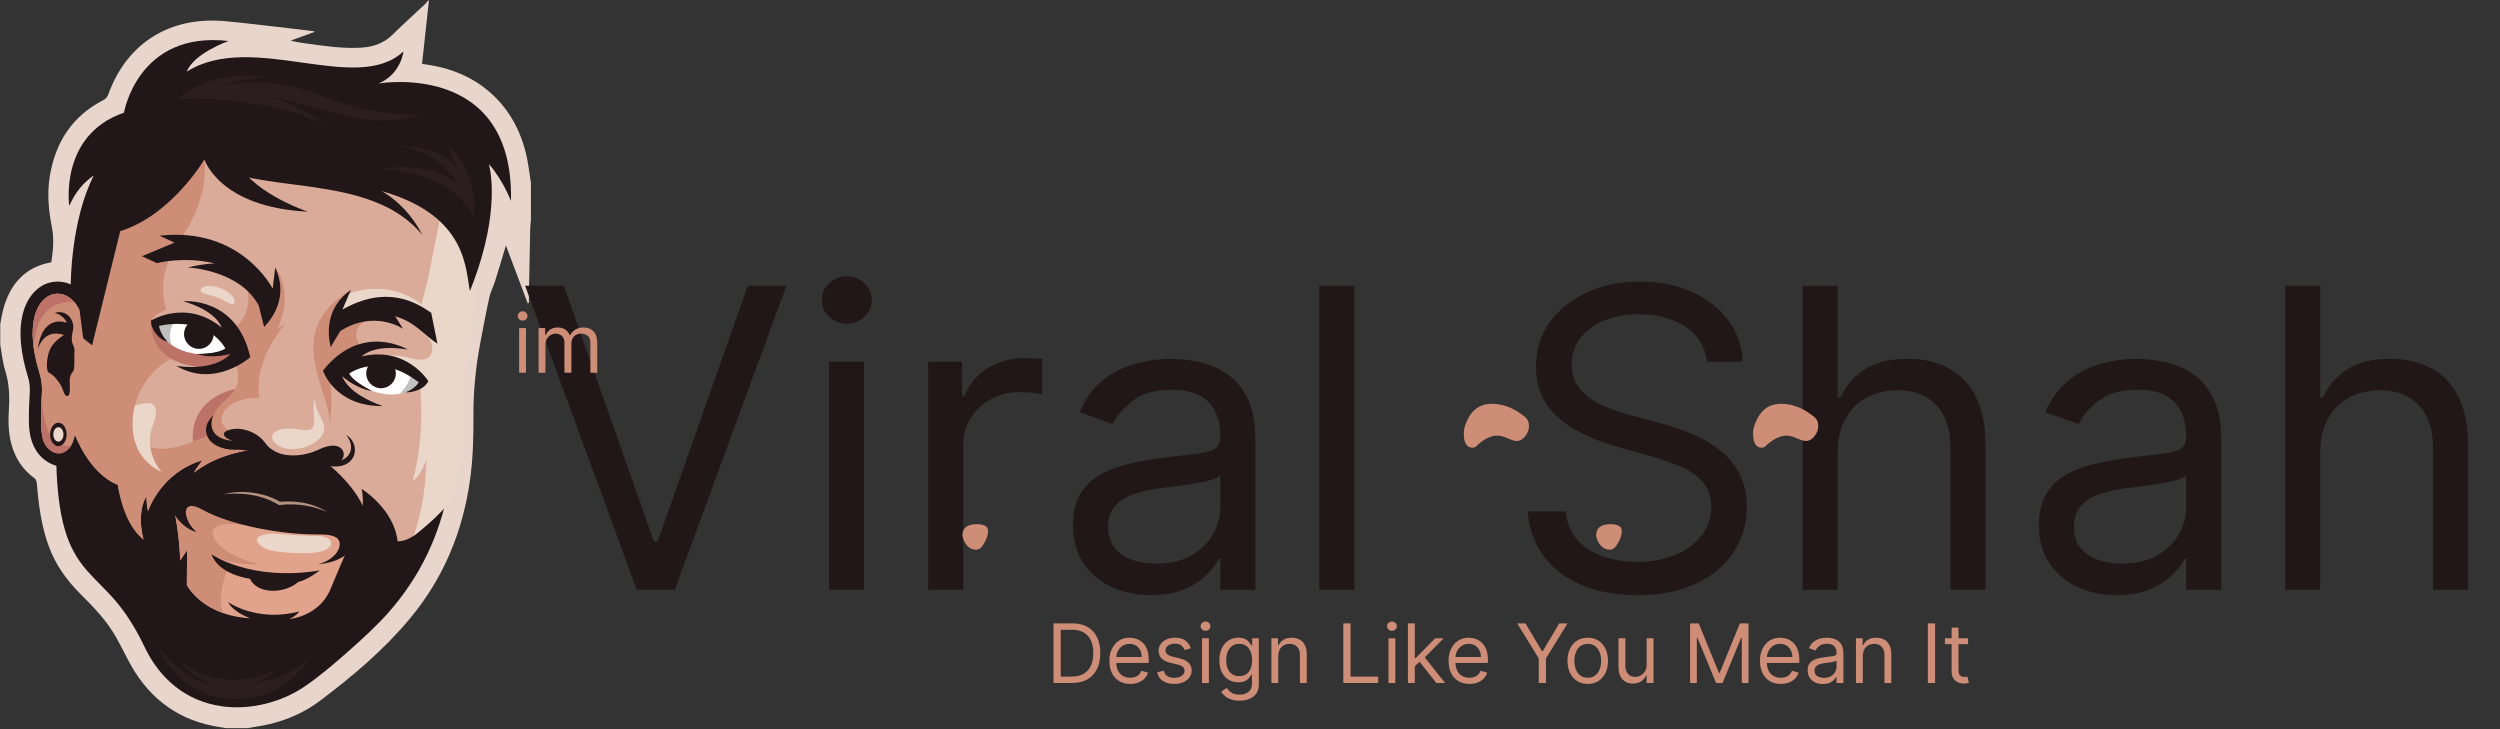 <svg width="1310" height="382" viewBox="0 0 1310 382" fill="none" xmlns="http://www.w3.org/2000/svg">
<rect x="0" y="0" width="1310" height="382" fill="#333333" stroke="none"/>
<g clip-path="url(#clip0_1_3)">
<path d="M0.13 180.64C0.13 176.99 0.13 173.34 0.13 169.68C0.74 166.79 1.14 163.84 1.98 161.02C5.19 150.21 11.35 142.01 22.55 138.47C23.98 138.02 25.47 137.76 26.89 137.42C27.82 131.31 28.42 125.36 27.22 119.24C25.47 110.34 24.6 101.36 26.11 92.27C29.06 74.5 37.83 60.87 54.07 52.49C55.47 51.77 56.23 50.88 56.76 49.42C66.68 22.02 89.63 8.45 118.08 11.1C129.73 12.19 141.35 13.67 152.98 14.98C156.89 15.42 160.79 15.92 164.69 16.4C164.69 16.53 164.69 16.66 164.69 16.79C160.56 18.29 156.42 19.78 152.29 21.28C155.43 22.08 158.44 22.51 161.45 22.92C170.79 24.19 180.13 25.59 189.61 24.95C195.79 24.53 201.25 22.6 205.8 18.09C211.36 12.58 217.21 7.35 222.91 1.98C223.44 1.48 223.84 0.86 224.3 0.29C224.45 0.29 224.6 0.29 224.76 0.29C223.56 11.3 222.36 22.32 221.15 33.44C222.31 33.63 223.73 33.87 225.15 34.09C251.5 38.25 270.22 55.78 275.92 81.8C276.92 86.38 277.44 91.07 278.19 95.71C278.19 102.41 278.19 109.1 278.19 115.8C278.07 116.92 277.88 118.03 277.85 119.15C277.6 130.71 277.37 142.26 277.15 153.82C277.12 155.47 277.15 157.13 277.15 158.78C276.93 158.81 276.71 158.84 276.49 158.87C272.74 148.89 268.98 138.91 265.11 128.62C263.12 135.18 261.33 141.28 259.41 147.35C258.52 150.17 257.07 152.84 256.44 155.71C254.69 163.64 253.2 171.62 251.69 179.6C249.31 192.18 248 204.87 248.08 217.68C248.15 228.94 247.87 240.17 246.31 251.36C242.52 278.57 232.38 303.06 214.74 324.19C201.03 340.63 184.75 354.36 167.7 367.19C159.71 373.2 150.71 377.21 140.98 379.49C137.3 380.35 133.54 380.86 129.82 381.53C126.02 381.53 122.21 381.53 118.41 381.53C116.17 381.15 113.93 380.84 111.7 380.39C90.89 376.24 76.42 363.96 66.87 345.37C64.89 341.52 62.94 337.66 60.81 333.89C55.98 325.32 49.25 318.29 42.33 311.42C35.13 304.28 29.28 296.21 25.7 286.62C21.68 275.83 20.2 264.56 19.29 253.17C19.22 252.26 18.73 251.07 18.03 250.56C11.83 246.1 8.01 240.1 6 232.82C4.25 226.48 4.3 220.01 4.7 213.57C5.12 206.91 4.68 200.47 2.69 194.02C1.33 189.72 0.94 185.11 0.13 180.64Z" fill="#E8D6CD"/>
<path fill-rule="evenodd" clip-rule="evenodd" d="M29.54 244.09C28.13 243.67 26.79 243.1 25.61 242.44C18.01 238.16 15.3 229.92 15.14 221.62C15.06 217.64 15.16 213.71 15.38 209.74C15.5 207.49 15.7 205.15 15.6 202.91C15.51 200.88 15.12 199.03 14.53 197.09C11.26 186.41 9 173.13 12.59 162.24C15.14 154.5 21.05 147.84 29.67 147.55C32.35 147.46 34.84 148.01 37.09 149.03C37.47 146.8 37.88 144.59 38.31 142.43C41 128.78 44.95 114.89 50.76 102.23C57.97 86.5 68.9 71.08 85.44 64.35C105.77 56.07 134.12 57.35 155.47 60.53C171.5 62.92 188.05 66.92 203.19 72.77C213.34 76.69 227.5 83.27 234.22 92.17C238.74 97.84 242.26 107.25 244.02 114.09C249.25 134.34 247.13 156.19 241.66 176.15C240.94 179.56 240.39 183.11 239.9 186.56C238.7 194.95 237.93 203.46 237.71 211.94C237.55 217.82 237.77 223.71 237.61 229.61C237.37 238.51 236.57 247.34 234.96 256.11C230.46 280.55 220.05 302.26 203.58 320.93C197.26 328.09 189.58 335.05 182.43 341.37C175.44 347.55 167.87 354.05 160.19 359.35C147.7 367.98 131.42 372.2 116.34 370.1C97.62 367.49 83.78 355.87 75.77 339.02C71.46 329.95 66.42 321.6 59.82 314C55.25 308.74 50.04 304.13 45.5 298.9C39.93 292.48 36.45 285.93 34.04 277.76C30.94 267.27 29.91 255.29 29.54 244.09Z" fill="#211618"/>
<path fill-rule="evenodd" clip-rule="evenodd" d="M81.52 336.28C57.97 286.73 37.05 307.51 35.78 238.53C35.78 238.53 21.88 239.79 21.52 221.49C21.23 206.82 23.27 203.87 20.62 195.22C7.86 153.49 33.63 144.86 41.69 162.71C41.69 162.71 48.19 86.4 87.83 70.26C127.47 54.12 213.2 74.74 229.16 96.09C229.16 96.09 249.96 121.92 235.44 174.65C235.44 174.65 231.85 191.51 231.31 211.78C230.86 228.69 235.53 275.05 198.77 316.72C190 326.66 167.95 346.23 156.54 354.12C135.15 368.89 98.05 371.07 81.52 336.28Z" fill="#211618"/>
<path fill-rule="evenodd" clip-rule="evenodd" d="M91.87 270.31C91.87 270.31 94.13 281.71 94.4 293.73L98.03 288.3L97.9 306.55C97.9 306.55 105.97 322.6 131.21 323.99C131.21 323.99 122.6 321.16 119.46 315.47C119.46 315.47 134.57 326.28 156.81 320.4C156.81 320.4 155.6 322.51 151.65 324.39C151.65 324.39 167.21 323.09 173.17 308.7C179.13 294.31 182.9 286.06 182.9 286.06L179.75 277.4L137.98 271.76C137.98 271.76 114.1 266.62 112.36 265.69C110.62 264.76 94.59 261.06 94.59 261.06C94.59 261.06 91.16 263.87 91.87 270.31Z" fill="#E2A38D"/>
<path fill-rule="evenodd" clip-rule="evenodd" d="M91.87 270.31C91.87 270.31 94.13 281.71 94.4 293.73L98.03 288.3L97.9 306.55C97.9 306.55 102.75 316.2 116.69 321.18C113.56 310.38 119.7 297.01 119.7 297.01L113 291.78C125.72 297.08 135.75 295.49 135.75 295.49C123.73 293.56 109.97 284.42 111.45 278.45C112.93 272.49 127.92 275.21 127.92 275.21C128.32 273.14 128.35 271.27 128.07 269.58C121.28 268.06 113.33 266.21 112.36 265.69C110.62 264.76 94.59 261.06 94.59 261.06C94.59 261.06 91.16 263.87 91.87 270.31Z" fill="#CE8D76"/>
<path fill-rule="evenodd" clip-rule="evenodd" d="M29.2 237.1C25.55 235.23 21.71 231 21.52 221.5C21.23 206.83 23.27 203.88 20.62 195.23C7.86 153.5 33.63 144.87 41.69 162.72C41.69 162.72 48.19 86.41 87.83 70.27C127.47 54.13 213.2 74.75 229.16 96.1C229.16 96.1 249.96 121.93 235.44 174.66C235.44 174.66 231.85 191.52 231.31 211.79C231.04 222.08 232.66 243.28 225.68 267.7C224.93 273.26 217.84 283.45 208.35 283.68C206.45 266.55 189.48 256.17 189.48 256.17C190.42 259.94 190.06 264.96 190.06 264.96C184.14 252.41 171.5 242.9 171.5 242.9C169.36 241.45 167.49 240.78 165.91 240.55C165.92 240.46 165.93 240.37 165.95 240.27L166.04 238.16L166.06 236.05C162.27 237.66 154.61 239.88 147.36 237.83C144.33 236.97 140.93 234.99 138.95 232.12L135.06 231.84C135.06 231.84 131.16 232.52 130.72 235.85C111.45 238.73 101.65 247.73 101.65 247.73C102.73 245.35 106.13 241.14 106.13 241.14C84.07 247.6 77.55 267.84 77.55 267.84C76.91 265.4 76.73 262.21 76.81 259.95C73.08 265.75 73.13 275.21 75.2 282.65C65.21 275.06 61.7 254.01 61.7 254.01C46.58 248.07 39.24 227.66 39.24 227.66C39.24 227.66 37.26 237.93 29.2 237.1Z" fill="#DBAB9A"/>
<path fill-rule="evenodd" clip-rule="evenodd" d="M244.01 136.47C248.46 146.68 249.92 160.3 246.24 173.69C246.24 173.69 243.47 187.55 242.93 207.81C242.66 218.1 242.91 237.12 235.94 261.53C235.44 265.28 221.81 277.27 216.76 280.76C223.79 260.42 223.41 240.61 223.41 240.61C220.54 249.49 216.15 252.27 216.15 252.27C223.14 228.06 220.1 202.27 220.1 202.27L220.91 200.39L219.43 197.19C216.64 193.63 203.76 186.21 203.76 186.21C208.32 186.16 212.04 186.84 214.93 187.65C229.71 191.75 227.83 179.06 223.24 175.46L220.9 159.39L224.48 145.2L230.56 114.49C231.14 111.85 246.12 126.39 244.01 136.47Z" fill="#EBD6CA"/>
<path fill-rule="evenodd" clip-rule="evenodd" d="M183.03 153.84C183.03 153.84 206.4 143.84 225.96 163.9L222.48 166.47C222.48 166.47 209.93 159.12 193.6 163.6C177.28 168.08 175.84 166.47 175.84 166.47C175.84 166.47 180.15 153.95 183.03 153.84Z" fill="#EBD6CA"/>
<path fill-rule="evenodd" clip-rule="evenodd" d="M132.8 232.74C131.85 233.34 130.93 234.31 130.73 235.83C117.48 237.81 108.71 242.68 104.52 245.54C104.32 245.07 104.12 244.57 103.93 244.05C105.07 242.46 106.15 241.12 106.15 241.12C105.15 241.41 104.19 241.73 103.25 242.08C102.75 240.52 102.29 238.78 101.88 236.85C95.78 208.42 123.29 203.84 123.29 203.84C128.15 203.85 119.09 211.47 119.09 211.47L113.53 221.07L115.42 231.59C115.41 231.6 128.97 232.17 132.8 232.74Z" fill="#BC7266"/>
<path fill-rule="evenodd" clip-rule="evenodd" d="M183.87 151.87C146.67 174.24 173.96 205.18 172.67 222.67C172.67 222.67 174.49 212.07 173.13 200.46C172.83 200.04 172.52 199.62 172.18 199.2L172.84 198.29C172.73 197.54 172.6 196.79 172.46 196.04C171.98 193.52 173.31 193.17 175.77 194.25L177.73 191.53L188.15 180.39C188.15 180.39 181.51 170.42 196.57 165.67C211.64 160.92 195.76 160.92 195.22 160.92C194.68 160.92 186.07 165.13 184.82 165.13C183.57 165.12 170.66 166.2 183.87 151.87Z" fill="#CE8D76"/>
<path fill-rule="evenodd" clip-rule="evenodd" d="M111.67 227.36L109.68 224.63L110.08 221.13L111.73 217.73C115.6 209.67 121.51 208.6 123.66 202.99C125.31 198.69 125.27 192.73 122.15 188.67L103.14 190.37L91.89 186.98C64.93 198.64 59.03 244.18 94.71 233.62C101.87 231.51 106.95 228.76 111.67 227.36ZM23 231.69C21.92 229.35 21.61 225.48 21.53 221.5C21.24 206.83 23.28 203.88 20.63 195.22C7.87 153.49 33.64 144.86 41.7 162.71C41.7 162.71 47.22 97.92 79.1 75.11C103.42 75.49 108.55 62.98 107.1 83.54C109.04 100.82 100.95 116.17 93.14 127.87C86.35 138.04 83.14 149.82 87.22 162.35C87.22 162.35 81.8 163.98 79.13 167.98C79.13 167.98 85.56 168.53 91.52 167.05C92.24 166.87 92.82 166.6 93.28 166.26C93.94 166.57 94.64 166.88 95.37 167.17C119 176.6 120.89 178.84 120.89 178.84L119.07 173.43C126.78 170.91 133.7 161.13 128.22 146.93L139.23 159.42L143.35 157.54L145.59 150.9L144.21 140.07C144.21 140.07 154.55 152.34 145.41 172.43L149.8 169.16C149.8 169.16 132.22 189.07 135.99 208.44C135.99 208.44 121.15 207.81 116.89 216.6C112.63 225.39 126.48 228.08 126.48 228.08L125.96 228.9C127.16 229.55 128.42 230.34 129.75 231.3C130.63 231.93 131.43 232.57 132.16 233.22C131.47 233.82 130.88 234.67 130.73 235.84C111.46 238.72 101.66 247.73 101.66 247.73C102.74 245.35 106.14 241.14 106.14 241.14C84.08 247.6 77.56 267.84 77.56 267.84C76.92 265.4 76.74 262.21 76.82 259.95C73.09 265.75 73.14 275.21 75.21 282.65C67.13 276.51 63.2 263.84 61.71 254.01C46.59 248.07 39.25 227.67 39.25 227.67C39.16 227.73 38.86 231.74 36.56 234.51C31.84 240.19 25.57 237.28 23 231.69Z" fill="#CE8D76"/>
<path fill-rule="evenodd" clip-rule="evenodd" d="M23 231.69C21.92 229.35 21.61 225.48 21.53 221.5C21.38 213.81 21.87 209.34 21.98 205.58C21.9 209.84 22.04 235.89 37.2 233.64C37.01 233.94 36.8 234.23 36.57 234.5C31.84 240.19 25.57 237.28 23 231.69Z" fill="#BC7266"/>
<path fill-rule="evenodd" clip-rule="evenodd" d="M17.86 183.4C13.52 155.41 30.12 148.16 38.9 158.27C16.91 156.96 17.8 182.23 17.86 183.4Z" fill="#BC7266"/>
<path fill-rule="evenodd" clip-rule="evenodd" d="M122.21 188.76L122.14 188.67L110.96 192.49C109.53 192.6 108.57 192.59 108.57 192.59C76.16 191.49 79.12 167.99 79.12 167.99C104.62 164.36 111.92 171 111.92 171C111.92 171 121.34 177.64 122.28 178.58C123.22 179.52 125.73 181.14 123.45 186.92C123.18 187.62 122.75 188.23 122.21 188.76Z" fill="#BC7266"/>
<path fill-rule="evenodd" clip-rule="evenodd" d="M83.59 173.15C83.59 173.15 87.19 183.65 103.36 185.49C105.13 185.69 108.16 185.16 110.24 185.06C133.49 183.84 121.79 177.18 121.79 177.18C121.79 177.18 105.72 169.09 104.82 168.66C103.92 168.23 95.58 167.07 90.7 166.78C85.81 166.49 85.39 167.23 84.74 167.97C84.08 168.7 81.01 172.42 83.59 173.15Z" fill="white"/>
<path fill-rule="evenodd" clip-rule="evenodd" d="M83.59 173.15C83.59 173.15 85 177.27 90.03 180.8C87.39 174.69 90.69 169.8 90.69 169.8C89.73 167.88 87.03 167.87 84.14 168.67C83.12 170.01 81.5 172.56 83.59 173.15Z" fill="#C0C0C0"/>
<path fill-rule="evenodd" clip-rule="evenodd" d="M111.73 217.74C111.73 217.74 106.35 229.42 121.8 231.03C114.45 228.19 117.06 225.39 122.67 224.76C129.7 223.97 139.77 228.9 141.01 237.16C141.19 238.34 142.18 238.93 144.77 238.61C144.77 238.61 141.72 241.52 137.87 239.46C134.01 237.4 130.34 235.47 122.94 235.65C118.75 235.75 112.56 234.24 109.76 230.51C107.62 227.64 106.44 222.7 111.73 217.74Z" fill="#211618"/>
<path fill-rule="evenodd" clip-rule="evenodd" d="M152.73 239.71C152.73 239.71 155.79 242.9 160.8 239.33C177.95 227.1 182.81 237.34 178.83 241.15C182.81 239.88 186.66 234.87 181.45 227.91C190.2 233.24 186.59 249.27 167.69 243.03C162.2 241.22 153.21 245.28 152.73 239.71Z" fill="#211618"/>
<path fill-rule="evenodd" clip-rule="evenodd" d="M79.12 168C79.12 168 97.44 156.39 116.18 171.63C116.18 171.63 113.67 162.93 96 157.86C96 157.86 124.07 155.17 131.15 187.18C131.15 187.18 112.63 203.68 92.41 191.71C92.41 191.71 111.51 195.16 120.79 185.43C120.79 185.43 111.46 188.26 103.17 185.47C103.17 185.47 113.53 185.69 118.1 182.6C118.1 182.6 109.58 165.38 83.31 170.76C83.31 170.76 83.94 175.24 87.85 179.03C83.2 178.04 79.02 172.62 79.12 168Z" fill="#211618"/>
<path fill-rule="evenodd" clip-rule="evenodd" d="M138.39 171.34C143.23 166.32 151.12 155.06 144.22 140.09L142.88 151.26C142.88 151.26 126.51 118.66 83.56 123.5L91.45 127.13L74.37 134.26L82.22 137.89C82.22 137.89 96.03 134.12 112.57 138.03C112.57 138.03 107.82 137.94 98.31 140.14C98.31 140.14 125.71 141.31 135.62 160.23L138.39 171.34Z" fill="#211618"/>
<path fill-rule="evenodd" clip-rule="evenodd" d="M97.73 258.34C97.73 258.34 100.76 260 106.59 261.16C112.42 262.33 121.07 264.25 123.85 265.33C133.07 268.9 164.52 273.71 173.49 273.54C176.41 273.48 177.97 273.36 177.97 273.36C177.97 273.36 181.96 269.19 169.32 265.69C200.38 267.15 190.3 294.59 166.5 295.6C166.5 295.6 171.72 294.83 175.5 290.7C178.45 287.47 178.55 284.17 177.13 282.5C175.03 280.04 169.67 280.03 165.67 280.04C147.49 280.1 120.69 275.25 105.95 266.99C94.34 260.48 95.71 272.54 103.01 278.83C94.55 276.73 85.73 264.95 89.99 256.8C92.8 251.42 101.28 251.22 107.41 253.14C102.92 253.43 99.48 255.08 97.73 258.34Z" fill="#211618"/>
<path fill-rule="evenodd" clip-rule="evenodd" d="M110.85 290.47C110.85 290.47 131.12 304.86 167.57 298.9C167.57 298.9 161.47 303.74 156.18 305C149.45 311.11 134.82 311.64 130.98 303.25C130.98 303.24 114.7 301.36 110.85 290.47Z" fill="#211618"/>
<path fill-rule="evenodd" clip-rule="evenodd" d="M218.16 202.36C218.16 202.36 210.33 210.23 194.99 204.82C193.31 204.23 190.81 202.43 188.99 201.42C168.61 190.17 182.04 189.29 182.04 189.29C182.04 189.29 200.04 189.03 201.03 189.04C202.02 189.05 210.03 191.64 214.56 193.51C219.08 195.38 219.14 196.23 219.41 197.18C219.66 198.14 220.8 202.83 218.16 202.36Z" fill="white"/>
<path fill-rule="evenodd" clip-rule="evenodd" d="M218.16 202.36C218.16 202.36 215.14 205.4 209.18 206.4C213.51 203.01 215.12 197.35 215.12 197.35C216.13 196.09 217.48 195.79 218.88 196.02C219.23 196.45 219.3 196.81 219.41 197.2C219.66 198.14 220.8 202.83 218.16 202.36Z" fill="#C0C0C0"/>
<path fill-rule="evenodd" clip-rule="evenodd" d="M224.43 199.67C224.43 199.67 213.02 181.22 189.51 186.75C189.51 186.75 195.57 180.02 213.67 183.18C213.67 183.18 189.59 168.5 169.24 194.21C169.24 194.21 175.34 213.07 200.6 212.78C200.6 212.78 183.09 207.27 179.32 197.16C179.32 197.16 186.48 203.77 195.15 204.9C195.15 204.9 185.73 200.58 182.97 195.8C182.97 195.8 198.15 184.03 219.44 200.35C219.44 200.35 217.62 203.72 212.33 205.62C216.88 205.69 222.5 203.88 224.43 199.67Z" fill="#211618"/>
<path fill-rule="evenodd" clip-rule="evenodd" d="M173.29 181.85C171.61 175.08 170.4 161.39 183.87 151.87L179.45 162.21C202.15 149.37 217.38 157.95 225.96 163.9L229.21 180.11C222.39 175.65 217.35 168.61 207.07 165.73C207.07 165.73 208.63 168.16 211.19 172.31C211.19 172.31 196.34 162.04 178.3 173.47L173.29 181.85Z" fill="#211618"/>
<path fill-rule="evenodd" clip-rule="evenodd" d="M32.5 203.1C31.32 200.34 27.53 195.83 25.78 195.38C23.92 194.91 24.27 186.68 26.47 182.48C28.68 178.29 33.52 175.55 33.52 175.55C22.68 171.73 19.76 183.13 19.76 183.13C22.33 163.68 35.03 169.18 35.03 169.18C33.15 164.67 28.58 163.99 28.58 163.99C35.3 161.84 39.2 168.3 38.29 172.65C37.38 177 37.36 178.85 38.4 180.97C38.95 182.1 39.2 183.31 38.98 184.61C38.78 185.76 39.38 193.34 38.3 194.59C36.01 197.27 36.55 200.13 36.55 200.13C36.61 203.04 36.82 206.81 35.69 207.38C34.56 207.95 33.85 207.02 32.72 203.67C32.65 203.47 32.58 203.28 32.5 203.1Z" fill="#211618"/>
<path fill-rule="evenodd" clip-rule="evenodd" d="M104.2 167.29C108.48 167.29 111.96 170.76 111.96 175.05C111.96 179.34 108.49 182.81 104.2 182.81C99.92 182.81 96.44 179.34 96.44 175.05C96.44 170.76 99.92 167.29 104.2 167.29Z" fill="#211618"/>
<path fill-rule="evenodd" clip-rule="evenodd" d="M108.33 172.99C109.57 172.99 110.57 173.99 110.57 175.23C110.57 176.47 109.57 177.47 108.33 177.47C107.09 177.47 106.09 176.47 106.09 175.23C106.09 173.99 107.09 172.99 108.33 172.99Z" fill="#211618"/>
<path fill-rule="evenodd" clip-rule="evenodd" d="M100.44 176.44C100.88 176.44 101.25 176.8 101.25 177.25C101.25 177.69 100.89 178.06 100.44 178.06C99.99 178.06 99.63 177.7 99.63 177.25C99.63 176.8 99.99 176.44 100.44 176.44Z" fill="#211618"/>
<path fill-rule="evenodd" clip-rule="evenodd" d="M199.66 187.92C195.38 187.92 191.9 191.39 191.9 195.68C191.9 199.96 195.37 203.44 199.66 203.44C203.94 203.44 207.42 199.97 207.42 195.68C207.42 191.4 203.94 187.92 199.66 187.92Z" fill="#211618"/>
<path fill-rule="evenodd" clip-rule="evenodd" d="M195.54 193.62C194.3 193.62 193.3 194.62 193.3 195.86C193.3 197.1 194.3 198.1 195.54 198.1C196.78 198.1 197.78 197.1 197.78 195.86C197.78 194.62 196.77 193.62 195.54 193.62Z" fill="#211618"/>
<path fill-rule="evenodd" clip-rule="evenodd" d="M203.43 197.07C202.98 197.07 202.62 197.43 202.62 197.88C202.62 198.32 202.98 198.69 203.43 198.69C203.87 198.69 204.24 198.33 204.24 197.88C204.23 197.43 203.87 197.07 203.43 197.07Z" fill="#211618"/>
<path fill-rule="evenodd" clip-rule="evenodd" d="M30.59 221.5C32.97 221.5 34.91 224.25 34.91 227.64C34.91 231.03 32.98 233.78 30.59 233.78C28.21 233.78 26.27 231.03 26.27 227.64C26.27 224.25 28.21 221.5 30.59 221.5Z" fill="#211618"/>
<path fill-rule="evenodd" clip-rule="evenodd" d="M143.09 279.6C143.09 279.6 156.72 280.77 165.37 280.77C174.02 280.77 176.13 285.52 170.21 288.35C164.29 291.18 143.4 289.65 139.36 287.59C130.81 283.21 134.93 279.7 143.09 279.6Z" fill="#EBD6CA"/>
<path fill-rule="evenodd" clip-rule="evenodd" d="M115.65 151.08C120.49 152.97 123.71 156.34 122.82 158.6C121.94 160.86 118.81 157.76 113.96 155.87C109.12 153.98 104.39 154.02 105.27 151.76C106.16 149.48 110.8 149.18 115.65 151.08Z" fill="#EBD6CA"/>
<path fill-rule="evenodd" clip-rule="evenodd" d="M30.59 223.84C32.06 223.84 33.26 225.54 33.26 227.63C33.26 229.72 32.07 231.42 30.59 231.42C29.12 231.42 27.92 229.72 27.92 227.63C27.92 225.54 29.12 223.84 30.59 223.84Z" fill="#EBD6CA"/>
<path fill-rule="evenodd" clip-rule="evenodd" d="M146.52 233.86C152.44 237.14 163.87 234.67 168.29 228.79C173.21 222.24 164.94 217.31 164.94 208.58C162.4 218.13 169.28 227.57 156.73 225.04C144.45 222.55 137.81 229.03 146.52 233.86Z" fill="#EBD6CA"/>
<path fill-rule="evenodd" clip-rule="evenodd" d="M117.2 259.03C117.2 259.03 133.18 256.44 146.29 264.7C146.29 264.7 158.07 262.48 171.21 268.22C171.21 268.22 162.42 261.55 146.7 262.93C138.66 258.01 125.91 256.42 117.2 259.03Z" fill="#B3927F"/>
<path fill-rule="evenodd" clip-rule="evenodd" d="M37.08 149.04C37.08 149.04 36.98 115.84 49.13 91.94C43.93 95.52 39.49 100.52 36.29 107.92C36.29 107.92 30.83 70.78 64.97 59.03C64.97 59.03 72.21 16.02 119.73 21.48C119.73 21.48 101.5 27.97 97.88 37.52C132.33 15.87 186.67 50.08 211.42 26.94C211.42 26.94 210.12 38.89 198.38 43.74C198.38 43.74 269.39 31.45 267.75 105.33C267.75 105.33 263.65 94.41 256.14 85.94C256.14 85.94 262.22 105.46 250.43 141.1C249.23 144.73 247.84 148.52 246.25 152.48C243.86 141.68 245.34 112.91 199.82 100.08C199.82 100.08 212.93 106.5 221.4 123.29C193.52 88.77 131.66 103.32 107.11 83.55C107.11 83.55 89.77 112.91 63 121.1L48.25 180.98L43.59 177.25L41.71 162.73C41.7 162.72 39.16 148.41 37.08 149.04Z" fill="#211618"/>
<path fill-rule="evenodd" clip-rule="evenodd" d="M107.1 83.54C107.1 83.54 114.87 108.6 161.3 110.92C161.3 110.92 129.09 100.16 123.75 82.38C118.41 64.6 109.82 70.23 107.1 83.54Z" fill="#211618"/>
<path fill-rule="evenodd" clip-rule="evenodd" d="M81.52 336.28C81.52 336.28 91.7 354.2 111.88 359.56C111.88 359.56 97.95 352.8 94.71 346.76C94.71 346.76 114.71 364.65 144.35 350.99C144.35 350.99 140.22 356.45 131.28 358.47C131.28 358.47 151.29 356.46 162.82 343.86C143.25 376.31 96.08 373.65 81.52 336.28Z" fill="#2B1D20"/>
<path fill-rule="evenodd" clip-rule="evenodd" d="M70.68 212.52C70.68 212.52 63.29 237.18 84.73 247.35C84.73 247.35 74.83 236.63 80.09 222.77C85.34 208.91 77.08 210.62 70.68 212.52Z" fill="#EBD6CA"/>
<path fill-rule="evenodd" clip-rule="evenodd" d="M92.89 52.07C92.89 52.07 109.21 35.48 141.57 40.6C141.57 40.6 126.41 40.4 117.33 45.04C117.33 45.04 140 38.49 168.33 50.23C196.66 61.97 220.9 59.92 220.9 59.92C220.9 59.92 203.28 67.43 174.95 59.24C162.98 55.78 152.33 52.59 141.55 50.63C158.18 55.93 170.59 65.18 170.59 65.18C133.17 48.67 92.89 52.07 92.89 52.07Z" fill="#2B1D20"/>
<path fill-rule="evenodd" clip-rule="evenodd" d="M234.29 75.36C234.29 75.36 250.74 89.7 248.35 113.53C248.35 113.53 237.15 89.02 198.3 88.68C198.3 88.68 224.89 83.08 239.5 96.43C239.5 96.43 232.5 79.16 207.82 76.73C207.82 76.73 228.3 74.72 239.36 87.83L234.29 75.36Z" fill="#2B1D20"/>
<path d="M561.681 357.883H552.043V326.651H562.108C565.137 326.651 567.73 327.277 569.885 328.527C572.04 329.767 573.692 331.552 574.841 333.88C575.99 336.198 576.564 338.973 576.564 342.206C576.564 345.459 575.985 348.26 574.826 350.609C573.667 352.947 571.979 354.746 569.763 356.007C567.547 357.257 564.853 357.883 561.681 357.883ZM555.825 354.528H561.437C564.019 354.528 566.159 354.03 567.857 353.033C569.555 352.037 570.82 350.619 571.654 348.779C572.488 346.938 572.904 344.748 572.904 342.206C572.904 339.685 572.493 337.514 571.669 335.694C570.846 333.864 569.616 332.461 567.979 331.485C566.342 330.499 564.304 330.006 561.864 330.006H555.825V354.528ZM592.241 358.371C589.984 358.371 588.037 357.872 586.4 356.876C584.774 355.87 583.518 354.467 582.634 352.667C581.759 350.858 581.322 348.753 581.322 346.354C581.322 343.955 581.759 341.84 582.634 340.01C583.518 338.17 584.748 336.736 586.324 335.71C587.91 334.673 589.76 334.154 591.875 334.154C593.095 334.154 594.3 334.357 595.489 334.764C596.679 335.171 597.761 335.832 598.737 336.747C599.713 337.651 600.491 338.851 601.071 340.345C601.65 341.84 601.94 343.68 601.94 345.866V347.391H583.884V344.28H598.28C598.28 342.958 598.016 341.779 597.487 340.742C596.968 339.705 596.226 338.887 595.26 338.287C594.305 337.687 593.176 337.387 591.875 337.387C590.442 337.387 589.201 337.743 588.154 338.455C587.117 339.156 586.319 340.071 585.76 341.199C585.201 342.328 584.921 343.538 584.921 344.829V346.903C584.921 348.672 585.226 350.171 585.836 351.402C586.456 352.621 587.315 353.552 588.413 354.192C589.511 354.823 590.787 355.138 592.241 355.138C593.186 355.138 594.04 355.006 594.803 354.741C595.576 354.467 596.242 354.06 596.801 353.521C597.36 352.972 597.792 352.291 598.097 351.478L601.574 352.454C601.208 353.633 600.593 354.67 599.729 355.565C598.864 356.449 597.797 357.14 596.526 357.639C595.255 358.127 593.827 358.371 592.241 358.371ZM624.006 339.705L620.773 340.62C620.57 340.081 620.27 339.558 619.873 339.049C619.487 338.531 618.958 338.104 618.287 337.768C617.616 337.433 616.757 337.265 615.71 337.265C614.277 337.265 613.082 337.595 612.127 338.256C611.181 338.907 610.708 339.736 610.708 340.742C610.708 341.637 611.034 342.343 611.684 342.862C612.335 343.38 613.352 343.812 614.734 344.158L618.211 345.012C620.306 345.52 621.866 346.298 622.893 347.345C623.92 348.382 624.433 349.719 624.433 351.356C624.433 352.698 624.047 353.897 623.274 354.955C622.512 356.012 621.444 356.846 620.072 357.456C618.699 358.066 617.103 358.371 615.283 358.371C612.894 358.371 610.917 357.852 609.351 356.815C607.786 355.778 606.794 354.263 606.377 352.271L609.793 351.417C610.119 352.677 610.734 353.623 611.639 354.253C612.554 354.884 613.748 355.199 615.222 355.199C616.9 355.199 618.232 354.843 619.218 354.131C620.214 353.409 620.712 352.545 620.712 351.539C620.712 350.725 620.427 350.044 619.858 349.495C619.289 348.936 618.415 348.519 617.235 348.245L613.331 347.33C611.186 346.822 609.61 346.034 608.604 344.966C607.608 343.889 607.109 342.541 607.109 340.925C607.109 339.603 607.481 338.434 608.223 337.418C608.975 336.401 609.997 335.603 611.288 335.023C612.589 334.444 614.063 334.154 615.71 334.154C618.028 334.154 619.848 334.662 621.17 335.679C622.501 336.696 623.447 338.038 624.006 339.705ZM629.851 357.883V334.459H633.449V357.883H629.851ZM631.68 330.555C630.979 330.555 630.374 330.316 629.866 329.838C629.368 329.361 629.119 328.786 629.119 328.115C629.119 327.444 629.368 326.87 629.866 326.392C630.374 325.914 630.979 325.675 631.68 325.675C632.382 325.675 632.982 325.914 633.48 326.392C633.988 326.87 634.242 327.444 634.242 328.115C634.242 328.786 633.988 329.361 633.48 329.838C632.982 330.316 632.382 330.555 631.68 330.555ZM649.496 367.154C647.757 367.154 646.263 366.931 645.013 366.483C643.762 366.046 642.72 365.467 641.886 364.745C641.063 364.033 640.407 363.271 639.919 362.458L642.786 360.445C643.111 360.872 643.523 361.36 644.021 361.909C644.519 362.468 645.201 362.951 646.065 363.357C646.939 363.774 648.083 363.983 649.496 363.983C651.387 363.983 652.947 363.525 654.178 362.61C655.408 361.695 656.023 360.262 656.023 358.31V353.552H655.718C655.453 353.979 655.077 354.507 654.589 355.138C654.111 355.758 653.42 356.312 652.515 356.8C651.621 357.278 650.411 357.517 648.886 357.517C646.995 357.517 645.297 357.069 643.793 356.175C642.298 355.28 641.114 353.979 640.239 352.271C639.375 350.563 638.943 348.489 638.943 346.049C638.943 343.65 639.365 341.56 640.209 339.781C641.053 337.992 642.227 336.609 643.732 335.633C645.236 334.647 646.975 334.154 648.947 334.154C650.472 334.154 651.682 334.408 652.576 334.917C653.481 335.415 654.172 335.984 654.65 336.625C655.138 337.255 655.514 337.773 655.779 338.18H656.145V334.459H659.622V358.554C659.622 360.567 659.164 362.203 658.249 363.464C657.344 364.735 656.124 365.665 654.589 366.255C653.064 366.855 651.367 367.154 649.496 367.154ZM649.374 354.284C650.818 354.284 652.038 353.953 653.034 353.292C654.03 352.632 654.788 351.681 655.306 350.441C655.825 349.2 656.084 347.716 656.084 345.988C656.084 344.3 655.83 342.811 655.321 341.52C654.813 340.229 654.061 339.217 653.064 338.485C652.068 337.753 650.838 337.387 649.374 337.387C647.849 337.387 646.578 337.773 645.562 338.546C644.555 339.319 643.798 340.356 643.289 341.657C642.791 342.958 642.542 344.402 642.542 345.988C642.542 347.615 642.796 349.053 643.305 350.304C643.823 351.544 644.586 352.52 645.592 353.231C646.609 353.933 647.869 354.284 649.374 354.284ZM669.809 343.792V357.883H666.21V334.459H669.687V338.119H669.992C670.54 336.93 671.374 335.974 672.492 335.252C673.611 334.52 675.054 334.154 676.823 334.154C678.409 334.154 679.797 334.479 680.987 335.13C682.176 335.771 683.101 336.747 683.762 338.058C684.423 339.359 684.753 341.006 684.753 342.999V357.883H681.154V343.243C681.154 341.403 680.676 339.969 679.721 338.943C678.765 337.906 677.454 337.387 675.786 337.387C674.638 337.387 673.611 337.636 672.706 338.134C671.811 338.632 671.105 339.359 670.586 340.315C670.068 341.271 669.809 342.43 669.809 343.792ZM703.895 357.883V326.651H707.677V354.528H722.195V357.883H703.895ZM727.563 357.883V334.459H731.162V357.883H727.563ZM729.393 330.555C728.691 330.555 728.086 330.316 727.578 329.838C727.08 329.361 726.831 328.786 726.831 328.115C726.831 327.444 727.08 326.87 727.578 326.392C728.086 325.914 728.691 325.675 729.393 325.675C730.094 325.675 730.694 325.914 731.192 326.392C731.701 326.87 731.955 327.444 731.955 328.115C731.955 328.786 731.701 329.361 731.192 329.838C730.694 330.316 730.094 330.555 729.393 330.555ZM741.108 349.343L741.047 344.89H741.779L752.027 334.459H756.48L745.561 345.5H745.256L741.108 349.343ZM737.753 357.883V326.651H741.352V357.883H737.753ZM752.637 357.883L743.487 346.293L746.049 343.792L757.212 357.883H752.637ZM769.968 358.371C767.711 358.371 765.765 357.872 764.128 356.876C762.501 355.87 761.246 354.467 760.361 352.667C759.487 350.858 759.05 348.753 759.05 346.354C759.05 343.955 759.487 341.84 760.361 340.01C761.246 338.17 762.476 336.736 764.052 335.71C765.637 334.673 767.488 334.154 769.602 334.154C770.822 334.154 772.027 334.357 773.217 334.764C774.406 335.171 775.489 335.832 776.465 336.747C777.441 337.651 778.218 338.851 778.798 340.345C779.377 341.84 779.667 343.68 779.667 345.866V347.391H761.612V344.28H776.007C776.007 342.958 775.743 341.779 775.214 340.742C774.696 339.705 773.954 338.887 772.988 338.287C772.032 337.687 770.904 337.387 769.602 337.387C768.169 337.387 766.929 337.743 765.881 338.455C764.845 339.156 764.046 340.071 763.487 341.199C762.928 342.328 762.649 343.538 762.649 344.829V346.903C762.649 348.672 762.954 350.171 763.564 351.402C764.184 352.621 765.043 353.552 766.141 354.192C767.239 354.823 768.515 355.138 769.968 355.138C770.914 355.138 771.768 355.006 772.53 354.741C773.303 354.467 773.969 354.06 774.528 353.521C775.087 352.972 775.519 352.291 775.824 351.478L779.301 352.454C778.935 353.633 778.32 354.67 777.456 355.565C776.592 356.449 775.524 357.14 774.254 357.639C772.983 358.127 771.554 358.371 769.968 358.371ZM795.024 326.651H799.355L808.016 341.23H808.382L817.044 326.651H821.375L810.09 345.012V357.883H806.308V345.012L795.024 326.651ZM831.981 358.371C829.867 358.371 828.011 357.867 826.415 356.861C824.829 355.854 823.589 354.446 822.694 352.637C821.81 350.827 821.367 348.712 821.367 346.293C821.367 343.853 821.81 341.723 822.694 339.903C823.589 338.083 824.829 336.67 826.415 335.664C828.011 334.657 829.867 334.154 831.981 334.154C834.096 334.154 835.946 334.657 837.532 335.664C839.128 336.67 840.369 338.083 841.253 339.903C842.148 341.723 842.595 343.853 842.595 346.293C842.595 348.712 842.148 350.827 841.253 352.637C840.369 354.446 839.128 355.854 837.532 356.861C835.946 357.867 834.096 358.371 831.981 358.371ZM831.981 355.138C833.588 355.138 834.909 354.726 835.946 353.902C836.983 353.079 837.751 351.996 838.249 350.654C838.747 349.312 838.996 347.859 838.996 346.293C838.996 344.727 838.747 343.268 838.249 341.916C837.751 340.564 836.983 339.471 835.946 338.638C834.909 337.804 833.588 337.387 831.981 337.387C830.375 337.387 829.053 337.804 828.016 338.638C826.979 339.471 826.212 340.564 825.714 341.916C825.215 343.268 824.966 344.727 824.966 346.293C824.966 347.859 825.215 349.312 825.714 350.654C826.212 351.996 826.979 353.079 828.016 353.902C829.053 354.726 830.375 355.138 831.981 355.138ZM862.85 348.306V334.459H866.449V357.883H862.85V353.918H862.606C862.057 355.107 861.203 356.119 860.044 356.952C858.885 357.776 857.422 358.188 855.653 358.188C854.189 358.188 852.887 357.867 851.749 357.227C850.61 356.576 849.715 355.6 849.065 354.299C848.414 352.987 848.089 351.335 848.089 349.343V334.459H851.688V349.099C851.688 350.807 852.165 352.169 853.121 353.186C854.087 354.202 855.317 354.711 856.812 354.711C857.706 354.711 858.616 354.482 859.541 354.024C860.477 353.567 861.259 352.865 861.89 351.92C862.53 350.975 862.85 349.77 862.85 348.306ZM885.607 326.651H890.121L900.734 352.576H901.1L911.714 326.651H916.228V357.883H912.69V334.154H912.385L902.625 357.883H899.209L889.45 334.154H889.145V357.883H885.607V326.651ZM933.144 358.371C930.887 358.371 928.94 357.872 927.303 356.876C925.677 355.87 924.421 354.467 923.537 352.667C922.662 350.858 922.225 348.753 922.225 346.354C922.225 343.955 922.662 341.84 923.537 340.01C924.421 338.17 925.651 336.736 927.227 335.71C928.813 334.673 930.663 334.154 932.778 334.154C933.998 334.154 935.203 334.357 936.392 334.764C937.581 335.171 938.664 335.832 939.64 336.747C940.616 337.651 941.394 338.851 941.973 340.345C942.553 341.84 942.843 343.68 942.843 345.866V347.391H924.787V344.28H939.183C939.183 342.958 938.918 341.779 938.39 340.742C937.871 339.705 937.129 338.887 936.163 338.287C935.208 337.687 934.079 337.387 932.778 337.387C931.344 337.387 930.104 337.743 929.057 338.455C928.02 339.156 927.222 340.071 926.663 341.199C926.104 342.328 925.824 343.538 925.824 344.829V346.903C925.824 348.672 926.129 350.171 926.739 351.402C927.359 352.621 928.218 353.552 929.316 354.192C930.414 354.823 931.69 355.138 933.144 355.138C934.089 355.138 934.943 355.006 935.706 354.741C936.478 354.467 937.144 354.06 937.703 353.521C938.263 352.972 938.695 352.291 939 351.478L942.477 352.454C942.111 353.633 941.496 354.67 940.631 355.565C939.767 356.449 938.7 357.14 937.429 357.639C936.158 358.127 934.73 358.371 933.144 358.371ZM955.21 358.432C953.726 358.432 952.379 358.152 951.169 357.593C949.959 357.024 948.998 356.205 948.287 355.138C947.575 354.06 947.219 352.759 947.219 351.234C947.219 349.892 947.484 348.804 948.012 347.97C948.541 347.127 949.247 346.466 950.132 345.988C951.016 345.51 951.992 345.154 953.06 344.92C954.138 344.676 955.22 344.483 956.308 344.341C957.731 344.158 958.885 344.021 959.77 343.929C960.664 343.828 961.315 343.66 961.722 343.426C962.139 343.192 962.347 342.785 962.347 342.206V342.084C962.347 340.579 961.935 339.41 961.112 338.577C960.298 337.743 959.063 337.326 957.406 337.326C955.688 337.326 954.341 337.702 953.365 338.455C952.389 339.207 951.703 340.01 951.306 340.864L947.89 339.644C948.5 338.221 949.314 337.113 950.33 336.32C951.357 335.516 952.475 334.957 953.685 334.642C954.905 334.317 956.105 334.154 957.284 334.154C958.036 334.154 958.9 334.246 959.876 334.429C960.863 334.601 961.813 334.962 962.728 335.511C963.653 336.06 964.421 336.889 965.031 337.997C965.641 339.105 965.946 340.589 965.946 342.45V357.883H962.347V354.711H962.164C961.92 355.219 961.513 355.763 960.944 356.342C960.375 356.922 959.617 357.415 958.672 357.822C957.726 358.228 956.572 358.432 955.21 358.432ZM955.759 355.199C957.182 355.199 958.382 354.919 959.358 354.36C960.344 353.801 961.086 353.079 961.584 352.194C962.093 351.31 962.347 350.38 962.347 349.404V346.11C962.194 346.293 961.859 346.461 961.34 346.613C960.832 346.755 960.242 346.883 959.571 346.994C958.911 347.096 958.265 347.188 957.635 347.269C957.015 347.34 956.511 347.401 956.125 347.452C955.19 347.574 954.315 347.772 953.502 348.047C952.699 348.311 952.048 348.712 951.55 349.251C951.062 349.78 950.818 350.502 950.818 351.417C950.818 352.667 951.281 353.613 952.206 354.253C953.141 354.884 954.326 355.199 955.759 355.199ZM976.114 343.792V357.883H972.515V334.459H975.992V338.119H976.297C976.846 336.93 977.679 335.974 978.798 335.252C979.916 334.52 981.359 334.154 983.128 334.154C984.714 334.154 986.102 334.479 987.292 335.13C988.481 335.771 989.406 336.747 990.067 338.058C990.728 339.359 991.058 341.006 991.058 342.999V357.883H987.459V343.243C987.459 341.403 986.982 339.969 986.026 338.943C985.07 337.906 983.759 337.387 982.091 337.387C980.943 337.387 979.916 337.636 979.011 338.134C978.116 338.632 977.41 339.359 976.891 340.315C976.373 341.271 976.114 342.43 976.114 343.792ZM1013.98 326.651V357.883H1010.2V326.651H1013.98ZM1031.26 334.459V337.509H1019.13V334.459H1031.26ZM1022.66 328.847H1026.26V351.173C1026.26 352.189 1026.41 352.952 1026.7 353.46C1027.01 353.958 1027.4 354.294 1027.86 354.467C1028.34 354.629 1028.84 354.711 1029.37 354.711C1029.77 354.711 1030.09 354.69 1030.35 354.65C1030.6 354.599 1030.81 354.558 1030.96 354.528L1031.69 357.761C1031.45 357.852 1031.11 357.944 1030.67 358.035C1030.23 358.137 1029.68 358.188 1029.01 358.188C1027.99 358.188 1026.99 357.969 1026.02 357.532C1025.05 357.095 1024.25 356.429 1023.61 355.534C1022.98 354.64 1022.66 353.511 1022.66 352.149V328.847Z" fill="#CE8D76"/>
<path d="M295.397 149.737L342.691 283.84H344.558L391.852 149.737H412.076L353.581 309.042H333.668L275.173 149.737H295.397ZM434.401 309.042V189.563H452.758V309.042H434.401ZM443.735 169.65C440.157 169.65 437.072 168.431 434.479 165.994C431.938 163.557 430.667 160.627 430.667 157.204C430.667 153.782 431.938 150.852 434.479 148.414C437.072 145.977 440.157 144.758 443.735 144.758C447.313 144.758 450.373 145.977 452.914 148.414C455.507 150.852 456.803 153.782 456.803 157.204C456.803 160.627 455.507 163.557 452.914 165.994C450.373 168.431 447.313 169.65 443.735 169.65ZM486.381 309.042V189.563H504.117V207.609H505.361C507.539 201.698 511.48 196.901 517.185 193.219C522.889 189.537 529.319 187.696 536.476 187.696C537.824 187.696 539.509 187.722 541.532 187.774C543.554 187.826 545.084 187.904 546.121 188.007V206.676C545.499 206.52 544.073 206.287 541.843 205.976C539.665 205.613 537.357 205.431 534.92 205.431C529.112 205.431 523.926 206.65 519.363 209.087C514.851 211.473 511.273 214.792 508.628 219.044C506.035 223.244 504.739 228.041 504.739 233.434V309.042H486.381ZM603.041 311.843C595.47 311.843 588.599 310.417 582.428 307.564C576.257 304.66 571.356 300.486 567.726 295.041C564.096 289.544 562.281 282.906 562.281 275.128C562.281 268.283 563.629 262.734 566.326 258.482C569.022 254.177 572.627 250.807 577.138 248.369C581.65 245.932 586.628 244.117 592.073 242.924C597.57 241.68 603.093 240.694 608.641 239.968C615.901 239.035 621.787 238.335 626.299 237.868C630.862 237.35 634.181 236.494 636.255 235.301C638.382 234.109 639.445 232.034 639.445 229.078V228.456C639.445 220.781 637.344 214.818 633.144 210.565C628.995 206.313 622.695 204.187 614.242 204.187C605.478 204.187 598.607 206.106 593.629 209.943C588.65 213.78 585.15 217.877 583.128 222.233L565.704 216.01C568.815 208.75 572.964 203.098 578.149 199.053C583.387 194.956 589.091 192.104 595.262 190.497C601.485 188.837 607.604 188.007 613.62 188.007C617.457 188.007 621.865 188.474 626.843 189.408C631.874 190.289 636.722 192.13 641.389 194.93C646.108 197.731 650.024 201.957 653.135 207.609C656.246 213.262 657.802 220.833 657.802 230.323V309.042H639.445V292.863H638.511C637.267 295.456 635.192 298.23 632.288 301.186C629.384 304.142 625.521 306.657 620.698 308.731C615.876 310.806 609.99 311.843 603.041 311.843ZM605.841 295.352C613.101 295.352 619.22 293.926 624.199 291.074C629.229 288.222 633.014 284.54 635.555 280.028C638.148 275.517 639.445 270.772 639.445 265.793V248.992C638.667 249.925 636.956 250.781 634.311 251.559C631.718 252.285 628.71 252.933 625.288 253.503C621.917 254.022 618.624 254.488 615.409 254.903C612.246 255.266 609.679 255.577 607.708 255.837C602.937 256.459 598.477 257.47 594.329 258.87C590.232 260.219 586.913 262.267 584.372 265.016C581.883 267.712 580.639 271.394 580.639 276.061C580.639 282.44 582.998 287.262 587.717 290.529C592.488 293.744 598.529 295.352 605.841 295.352ZM709.666 149.737V309.042H691.308V149.737H709.666ZM894.505 189.563C893.571 181.681 889.786 175.562 883.148 171.206C876.51 166.85 868.369 164.672 858.723 164.672C851.671 164.672 845.5 165.812 840.21 168.094C834.973 170.376 830.876 173.513 827.92 177.506C825.016 181.499 823.564 186.037 823.564 191.119C823.564 195.371 824.575 199.027 826.598 202.087C828.672 205.094 831.317 207.609 834.532 209.632C837.747 211.602 841.118 213.236 844.644 214.532C848.17 215.777 851.411 216.788 854.367 217.566L870.547 221.922C874.695 223.011 879.311 224.515 884.393 226.434C889.527 228.352 894.427 230.971 899.094 234.29C903.813 237.557 907.703 241.758 910.762 246.891C913.822 252.025 915.352 258.326 915.352 265.793C915.352 274.402 913.096 282.18 908.584 289.129C904.124 296.078 897.59 301.601 888.982 305.698C880.426 309.794 870.028 311.843 857.79 311.843C846.381 311.843 836.502 310.002 828.153 306.32C819.856 302.638 813.322 297.504 808.551 290.918C803.832 284.332 801.162 276.683 800.539 267.971H820.453C820.971 273.987 822.994 278.965 826.52 282.906C830.098 286.796 834.61 289.7 840.055 291.618C845.552 293.485 851.463 294.419 857.79 294.419C865.154 294.419 871.765 293.226 877.625 290.84C883.485 288.403 888.126 285.032 891.549 280.728C894.972 276.372 896.683 271.29 896.683 265.482C896.683 260.193 895.205 255.889 892.249 252.57C889.293 249.251 885.404 246.554 880.581 244.48C875.758 242.406 870.547 240.591 864.946 239.035L845.344 233.434C832.898 229.856 823.046 224.748 815.785 218.111C808.525 211.473 804.895 202.787 804.895 192.052C804.895 183.133 807.307 175.354 812.13 168.716C817.004 162.027 823.538 156.841 831.732 153.159C839.977 149.426 849.182 147.559 859.346 147.559C869.613 147.559 878.74 149.4 886.726 153.082C894.712 156.712 901.039 161.69 905.706 168.016C910.425 174.343 912.914 181.525 913.174 189.563H894.505ZM962.937 237.168V309.042H944.58V149.737H962.937V208.232H964.493C967.293 202.061 971.494 197.16 977.094 193.53C982.747 189.848 990.266 188.007 999.652 188.007C1007.79 188.007 1014.92 189.641 1021.04 192.908C1027.16 196.123 1031.91 201.075 1035.28 207.765C1038.7 214.403 1040.41 222.856 1040.41 233.123V309.042H1022.05V234.368C1022.05 224.878 1019.59 217.54 1014.66 212.354C1009.79 207.117 1003.02 204.498 994.363 204.498C988.347 204.498 982.954 205.769 978.183 208.31C973.464 210.851 969.73 214.558 966.982 219.433C964.285 224.308 962.937 230.219 962.937 237.168ZM1109.16 311.843C1101.58 311.843 1094.71 310.417 1088.54 307.564C1082.37 304.66 1077.47 300.486 1073.84 295.041C1070.21 289.544 1068.4 282.906 1068.4 275.128C1068.4 268.283 1069.74 262.734 1072.44 258.482C1075.14 254.177 1078.74 250.807 1083.25 248.369C1087.76 245.932 1092.74 244.117 1098.19 242.924C1103.68 241.68 1109.21 240.694 1114.76 239.968C1122.02 239.035 1127.9 238.335 1132.41 237.868C1136.98 237.35 1140.3 236.494 1142.37 235.301C1144.5 234.109 1145.56 232.034 1145.56 229.078V228.456C1145.56 220.781 1143.46 214.818 1139.26 210.565C1135.11 206.313 1128.81 204.187 1120.36 204.187C1111.59 204.187 1104.72 206.106 1099.74 209.943C1094.76 213.78 1091.26 217.877 1089.24 222.233L1071.82 216.01C1074.93 208.75 1079.08 203.098 1084.26 199.053C1089.5 194.956 1095.21 192.104 1101.38 190.497C1107.6 188.837 1113.72 188.007 1119.73 188.007C1123.57 188.007 1127.98 188.474 1132.96 189.408C1137.99 190.289 1142.84 192.13 1147.5 194.93C1152.22 197.731 1156.14 201.957 1159.25 207.609C1162.36 213.262 1163.92 220.833 1163.92 230.323V309.042H1145.56V292.863H1144.63C1143.38 295.456 1141.31 298.23 1138.4 301.186C1135.5 304.142 1131.64 306.657 1126.81 308.731C1121.99 310.806 1116.1 311.843 1109.16 311.843ZM1111.96 295.352C1119.22 295.352 1125.33 293.926 1130.31 291.074C1135.34 288.222 1139.13 284.54 1141.67 280.028C1144.26 275.517 1145.56 270.772 1145.56 265.793V248.992C1144.78 249.925 1143.07 250.781 1140.43 251.559C1137.83 252.285 1134.82 252.933 1131.4 253.503C1128.03 254.022 1124.74 254.488 1121.52 254.903C1118.36 255.266 1115.79 255.577 1113.82 255.837C1109.05 256.459 1104.59 257.47 1100.44 258.87C1096.35 260.219 1093.03 262.267 1090.49 265.016C1088 267.712 1086.75 271.394 1086.75 276.061C1086.75 282.44 1089.11 287.262 1093.83 290.529C1098.6 293.744 1104.64 295.352 1111.96 295.352ZM1215.78 237.168V309.042H1197.42V149.737H1215.78V208.232H1217.34C1220.14 202.061 1224.34 197.16 1229.94 193.53C1235.59 189.848 1243.11 188.007 1252.5 188.007C1260.64 188.007 1267.77 189.641 1273.89 192.908C1280.01 196.123 1284.75 201.075 1288.12 207.765C1291.54 214.403 1293.26 222.856 1293.26 233.123V309.042H1274.9V234.368C1274.9 224.878 1272.43 217.54 1267.51 212.354C1262.63 207.117 1255.87 204.498 1247.21 204.498C1241.19 204.498 1235.8 205.769 1231.03 208.31C1226.31 210.851 1222.57 214.558 1219.83 219.433C1217.13 224.308 1215.78 230.219 1215.78 237.168Z" fill="#211618"/>
<path d="M517.75 278.19C517.75 280.09 517.09 282.21 515.78 284.54C514.47 286.88 513.08 288.04 511.62 288.04C509.28 288.04 507.42 287.02 506.04 284.97C504.65 282.93 504.1 281.03 504.4 279.27C504.98 276.2 507.47 274.67 511.85 274.67C515.78 274.69 517.75 275.86 517.75 278.19Z" fill="#CE8D76"/>
<path d="M773.15 234.16C777.24 230.22 781.04 228.25 784.54 228.25C786 228.25 787.83 228.73 790.02 229.67C792.21 230.62 793.74 231.09 794.62 231.09C796.37 231.09 797.91 230.25 799.22 228.57C800.53 226.89 801.19 225.1 801.19 223.2C801.19 221.16 800.46 219.55 799 218.38C793.45 213.86 787.68 211.59 781.7 211.59C775.27 211.59 770.75 215.02 768.12 221.88C767.39 223.63 767.03 225.38 767.03 227.14C767.03 232.11 768.56 234.59 771.63 234.59C772.2 234.6 772.71 234.46 773.15 234.16Z" fill="#CE8D76"/>
<path d="M924.73 234.16C928.82 230.22 932.62 228.25 936.12 228.25C937.58 228.25 939.41 228.73 941.6 229.67C943.79 230.62 945.32 231.09 946.2 231.09C947.95 231.09 949.49 230.25 950.8 228.57C952.11 226.89 952.77 225.1 952.77 223.2C952.77 221.16 952.04 219.55 950.58 218.38C945.03 213.86 939.26 211.59 933.28 211.59C926.85 211.59 922.33 215.02 919.7 221.88C918.97 223.63 918.61 225.38 918.61 227.14C918.61 232.11 920.14 234.59 923.21 234.59C923.77 234.6 924.29 234.46 924.73 234.16Z" fill="#CE8D76"/>
<path d="M849.82 278.19C849.82 280.09 849.16 282.21 847.85 284.54C846.54 286.88 845.15 288.04 843.69 288.04C841.35 288.04 839.49 287.02 838.11 284.97C836.72 282.93 836.17 281.03 836.47 279.27C837.05 276.2 839.54 274.67 843.92 274.67C847.84 274.69 849.82 275.86 849.82 278.19Z" fill="#CE8D76"/>
<path d="M272.019 195.324V171.901H275.618V195.324H272.019ZM273.849 167.997C273.148 167.997 272.543 167.758 272.034 167.28C271.536 166.802 271.287 166.228 271.287 165.557C271.287 164.886 271.536 164.311 272.034 163.834C272.543 163.356 273.148 163.117 273.849 163.117C274.551 163.117 275.151 163.356 275.649 163.834C276.157 164.311 276.411 164.886 276.411 165.557C276.411 166.228 276.157 166.802 275.649 167.28C275.151 167.758 274.551 167.997 273.849 167.997ZM282.21 195.324V171.901H285.687V175.561H285.992C286.48 174.31 287.268 173.339 288.355 172.648C289.443 171.946 290.75 171.596 292.275 171.596C293.82 171.596 295.106 171.946 296.133 172.648C297.17 173.339 297.978 174.31 298.557 175.561H298.801C299.401 174.351 300.301 173.39 301.501 172.678C302.7 171.957 304.139 171.596 305.816 171.596C307.911 171.596 309.624 172.251 310.955 173.563C312.287 174.864 312.953 176.892 312.953 179.648V195.324H309.354V179.648C309.354 177.919 308.882 176.684 307.936 175.942C306.991 175.2 305.877 174.829 304.596 174.829C302.949 174.829 301.674 175.327 300.769 176.323C299.864 177.309 299.411 178.56 299.411 180.075V195.324H295.752V179.282C295.752 177.95 295.319 176.877 294.455 176.064C293.591 175.24 292.478 174.829 291.116 174.829C290.18 174.829 289.306 175.078 288.493 175.576C287.69 176.074 287.039 176.765 286.541 177.65C286.053 178.524 285.809 179.536 285.809 180.684V195.324H282.21Z" fill="#CE8D76"/>
</g>
<defs>
<clipPath id="clip0_1_3">
<rect width="1310" height="382" fill="white"/>
</clipPath>
</defs>
</svg>
